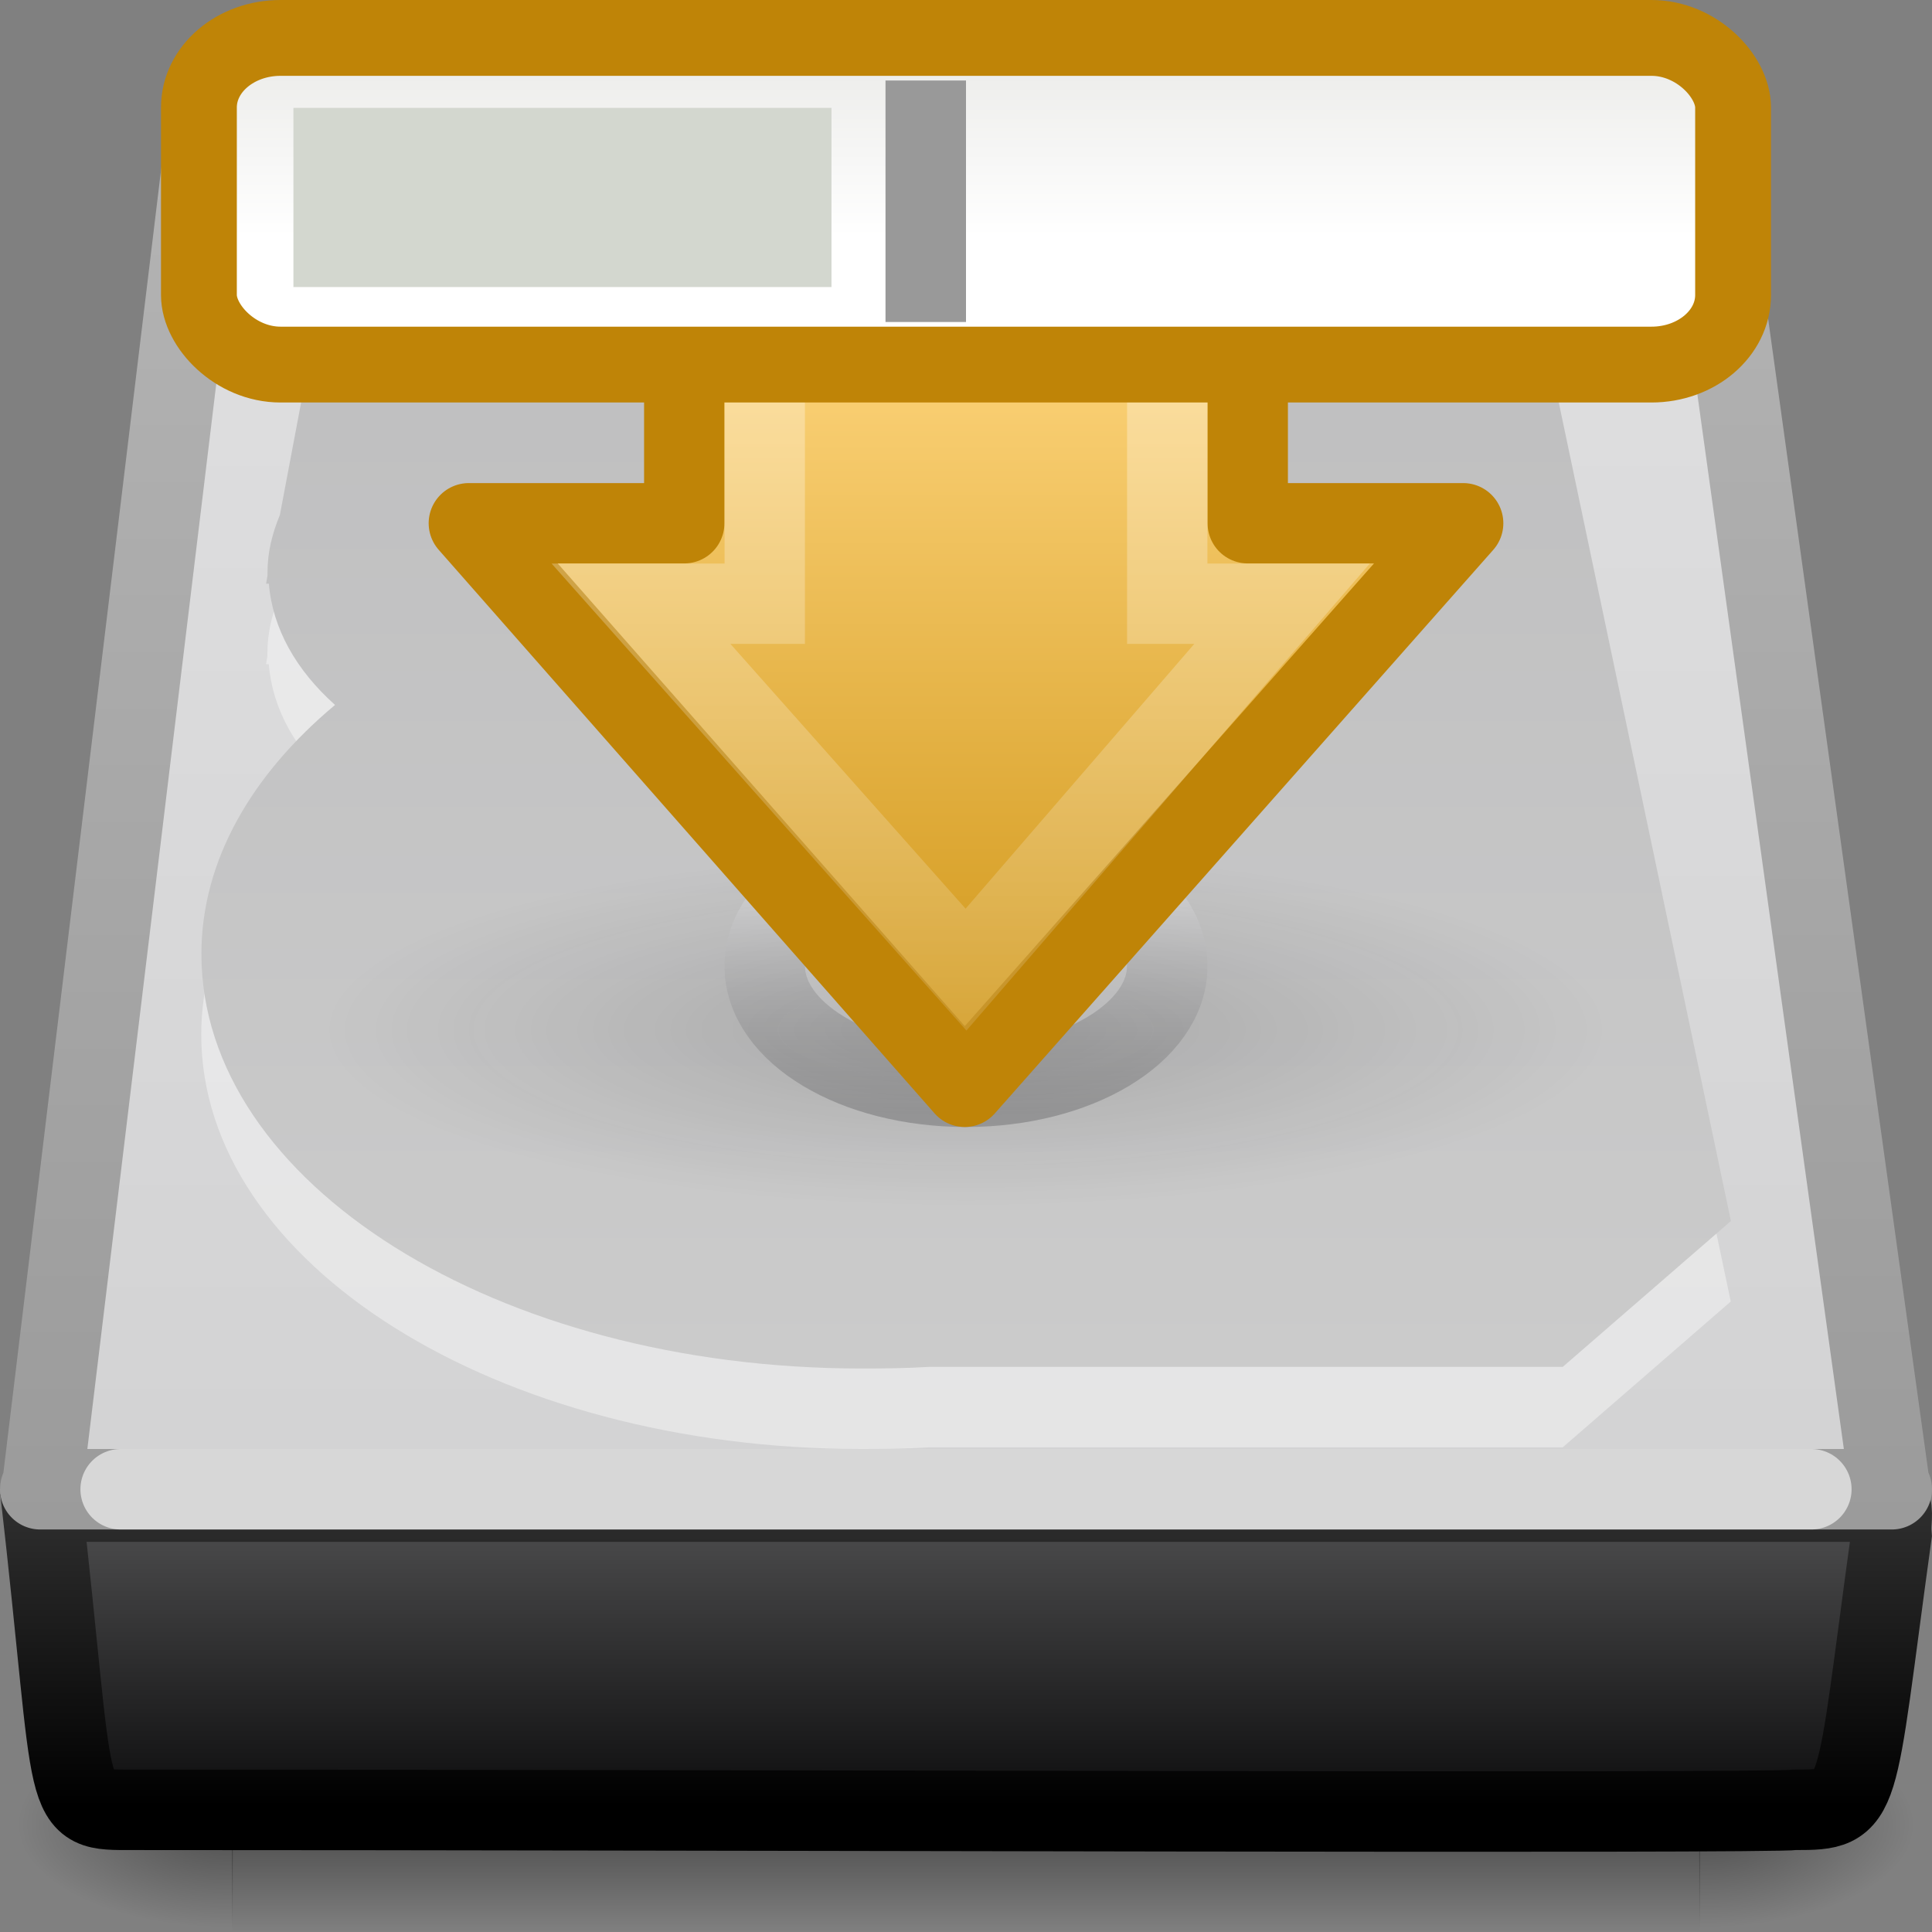 <?xml version="1.0" encoding="UTF-8" standalone="no"?>
<!-- Created with Inkscape (http://www.inkscape.org/) -->
<svg
   xmlns:svg="http://www.w3.org/2000/svg"
   xmlns="http://www.w3.org/2000/svg"
   xmlns:xlink="http://www.w3.org/1999/xlink"
   version="1.0"
   width="24"
   height="24"
   id="svg2">
  <rect width="100%" height="100%" fill="#808080" stroke="none"/>
  <defs
     id="defs4">
    <linearGradient
       id="linearGradient6451">
      <stop
         id="stop6453"
         style="stop-color:#eeeeec;stop-opacity:1"
         offset="0" />
      <stop
         id="stop6455"
         style="stop-color:#ffffff;stop-opacity:1"
         offset="1" />
    </linearGradient>
    <linearGradient
       x1="21.478"
       y1="1.685"
       x2="21.478"
       y2="6.575"
       id="linearGradient5605"
       xlink:href="#linearGradient6451"
       gradientUnits="userSpaceOnUse"
       gradientTransform="matrix(0.476,0,0,0.406,-36.625,-0.806)" />
    <linearGradient
       id="linearGradient3776">
      <stop
         id="stop3778"
         style="stop-color:#a0a0a1;stop-opacity:1"
         offset="0" />
      <stop
         id="stop3780"
         style="stop-color:#e0e0e1;stop-opacity:1"
         offset="1" />
    </linearGradient>
    <linearGradient
       x1="44.261"
       y1="53.952"
       x2="44.261"
       y2="28.3"
       id="linearGradient3373"
       xlink:href="#linearGradient3776"
       gradientUnits="userSpaceOnUse"
       gradientTransform="matrix(0.115,0,0,0.138,7.972,6.39)" />
    <linearGradient
       id="linearGradient7056-300">
      <stop
         id="stop3597"
         style="stop-color:#cbcbcb;stop-opacity:1"
         offset="0" />
      <stop
         id="stop3599"
         style="stop-color:#bdbdbe;stop-opacity:1"
         offset="1" />
    </linearGradient>
    <linearGradient
       x1="35.341"
       y1="37.031"
       x2="35.341"
       y2="13.9"
       id="linearGradient3371"
       xlink:href="#linearGradient7056-300"
       gradientUnits="userSpaceOnUse"
       gradientTransform="matrix(0.569,0,0,0.648,-4.844,-7.014)" />
    <linearGradient
       id="linearGradient3484">
      <stop
         id="stop3486"
         style="stop-color:#9b9b9b;stop-opacity:1"
         offset="0" />
      <stop
         id="stop3488"
         style="stop-color:#b6b6b6;stop-opacity:1"
         offset="1" />
    </linearGradient>
    <linearGradient
       x1="7.851"
       y1="19.968"
       x2="7.851"
       y2="7.035"
       id="linearGradient2561"
       xlink:href="#linearGradient3484"
       gradientUnits="userSpaceOnUse"
       gradientTransform="matrix(0.989,0,0,1.47,0.129,-10.339)" />
    <linearGradient
       id="linearGradient7056">
      <stop
         id="stop7064"
         style="stop-color:#e1e1e2;stop-opacity:1"
         offset="0" />
      <stop
         id="stop7060"
         style="stop-color:#d2d2d3;stop-opacity:1"
         offset="1" />
    </linearGradient>
    <linearGradient
       x1="-35.539"
       y1="-144.207"
       x2="-35.539"
       y2="-108.321"
       id="linearGradient2559"
       xlink:href="#linearGradient7056"
       gradientUnits="userSpaceOnUse"
       gradientTransform="matrix(0.362,0,0,0.533,27.69,76.91)" />
    <linearGradient
       id="linearGradient3341">
      <stop
         id="stop3343"
         style="stop-color:#333333;stop-opacity:1"
         offset="0" />
      <stop
         id="stop3345"
         style="stop-color:#000000;stop-opacity:1"
         offset="1" />
    </linearGradient>
    <linearGradient
       x1="27.567"
       y1="44.514"
       x2="27.567"
       y2="52.98"
       id="linearGradient2556"
       xlink:href="#linearGradient3341"
       gradientUnits="userSpaceOnUse"
       gradientTransform="matrix(0.366,0,0,0.481,0.297,-3.051)" />
    <linearGradient
       id="linearGradient2215">
      <stop
         id="stop2223"
         style="stop-color:#555556;stop-opacity:1"
         offset="0" />
      <stop
         id="stop2219"
         style="stop-color:#0c0c0d;stop-opacity:1"
         offset="1" />
    </linearGradient>
    <linearGradient
       x1="53.991"
       y1="87.896"
       x2="53.991"
       y2="104.281"
       id="linearGradient2553"
       xlink:href="#linearGradient2215"
       gradientUnits="userSpaceOnUse"
       gradientTransform="matrix(0.19,0,0,0.249,9.0799e-2,-3.485)" />
    <radialGradient
       cx="605.714"
       cy="486.648"
       r="117.143"
       fx="605.714"
       fy="486.648"
       id="radialGradient2564"
       xlink:href="#linearGradient5060"
       gradientUnits="userSpaceOnUse"
       gradientTransform="matrix(-2.2182621e-2,0,0,1.0859966e-2,16.259,17.381)" />
    <linearGradient
       id="linearGradient5060">
      <stop
         id="stop5062"
         style="stop-color:#000000;stop-opacity:1"
         offset="0" />
      <stop
         id="stop5064"
         style="stop-color:#000000;stop-opacity:0"
         offset="1" />
    </linearGradient>
    <radialGradient
       cx="605.714"
       cy="486.648"
       r="117.143"
       fx="605.714"
       fy="486.648"
       id="radialGradient2567"
       xlink:href="#linearGradient5060"
       gradientUnits="userSpaceOnUse"
       gradientTransform="matrix(2.2182621e-2,0,0,1.0859966e-2,7.741,17.381)" />
    <linearGradient
       id="linearGradient5048">
      <stop
         id="stop5050"
         style="stop-color:#000000;stop-opacity:0"
         offset="0" />
      <stop
         id="stop5056"
         style="stop-color:#000000;stop-opacity:1"
         offset="0.5" />
      <stop
         id="stop5052"
         style="stop-color:#000000;stop-opacity:0"
         offset="1" />
    </linearGradient>
    <linearGradient
       x1="302.857"
       y1="366.648"
       x2="302.857"
       y2="609.505"
       id="linearGradient2570"
       xlink:href="#linearGradient5048"
       gradientUnits="userSpaceOnUse"
       gradientTransform="matrix(3.7767752e-2,0,0,1.0859966e-2,-1.65,17.381)" />
    <linearGradient
       id="linearGradient4222">
      <stop
         id="stop4224"
         style="stop-color:#ffffff;stop-opacity:1"
         offset="0" />
      <stop
         id="stop4226"
         style="stop-color:#ffffff;stop-opacity:0"
         offset="1" />
    </linearGradient>
    <linearGradient
       x1="13.472"
       y1="25.411"
       x2="57.726"
       y2="25.411"
       id="linearGradient2509"
       xlink:href="#linearGradient4222"
       gradientUnits="userSpaceOnUse"
       gradientTransform="matrix(0,0.37,-0.362,0,17.508,-1.332)" />
    <linearGradient
       id="linearGradient4168">
      <stop
         id="stop4170"
         style="stop-color:#f8cd70;stop-opacity:1"
         offset="0" />
      <stop
         id="stop4172"
         style="stop-color:#cc9110;stop-opacity:1"
         offset="1" />
    </linearGradient>
    <linearGradient
       x1="28.315"
       y1="20.71"
       x2="0.816"
       y2="20.71"
       id="linearGradient2512"
       xlink:href="#linearGradient4168"
       gradientUnits="userSpaceOnUse"
       gradientTransform="matrix(0,-0.319,-0.313,0,15.486,15.086)" />
    <linearGradient
       id="linearGradient5105-262-943-861">
      <stop
         id="stop2487"
         style="stop-color:#0d0d0d;stop-opacity:1"
         offset="0" />
      <stop
         id="stop2489"
         style="stop-color:#0d0d0d;stop-opacity:0"
         offset="1" />
    </linearGradient>
    <radialGradient
       cx="11.25"
       cy="19.031"
       r="8.062"
       fx="11.25"
       fy="19.031"
       id="radialGradient2502"
       xlink:href="#linearGradient5105-262-943-861"
       gradientUnits="userSpaceOnUse"
       gradientTransform="matrix(1,0,0,0.283,0,13.646)" />
    <linearGradient
       x1="21.478"
       y1="1.685"
       x2="21.478"
       y2="6.575"
       id="linearGradient2930"
       xlink:href="#linearGradient6451"
       gradientUnits="userSpaceOnUse"
       gradientTransform="matrix(0.476,0,0,0.406,0.327,0.268)" />
  </defs>
  <g
     id="layer1">
    <g
       id="g2566">
      <rect
         width="18.236"
         height="2.637"
         x="2.882"
         y="21.363"
         id="rect2723"
         style="opacity:0.402;fill:url(#linearGradient2570);fill-opacity:1;fill-rule:nonzero;stroke:none;stroke-width:1;stroke-linecap:round;stroke-linejoin:miter;marker:none;marker-start:none;marker-mid:none;marker-end:none;stroke-miterlimit:4;stroke-dasharray:none;stroke-dashoffset:0;stroke-opacity:1;visibility:visible;display:inline;overflow:visible" />
      <path
         d="M 21.109,21.363 C 21.109,21.363 21.109,24 21.109,24 C 22.252,24.005 23.871,23.409 23.871,22.681 C 23.871,21.953 22.596,21.363 21.109,21.363 z"
         id="path2725"
         style="opacity:0.402;fill:url(#radialGradient2567);fill-opacity:1;fill-rule:nonzero;stroke:none;stroke-width:1;stroke-linecap:round;stroke-linejoin:miter;marker:none;marker-start:none;marker-mid:none;marker-end:none;stroke-miterlimit:4;stroke-dasharray:none;stroke-dashoffset:0;stroke-opacity:1;visibility:visible;display:inline;overflow:visible" />
      <path
         d="M 2.891,21.363 C 2.891,21.363 2.891,24 2.891,24 C 1.748,24.005 0.129,23.409 0.129,22.681 C 0.129,21.953 1.404,21.363 2.891,21.363 z"
         id="path2727"
         style="opacity:0.402;fill:url(#radialGradient2564);fill-opacity:1;fill-rule:nonzero;stroke:none;stroke-width:1;stroke-linecap:round;stroke-linejoin:miter;marker:none;marker-start:none;marker-mid:none;marker-end:none;stroke-miterlimit:4;stroke-dasharray:none;stroke-dashoffset:0;stroke-opacity:1;visibility:visible;display:inline;overflow:visible" />
      <path
         d="M 0.527,18.653 C 8.174,18.653 15.822,18.653 23.469,18.653 C 23.53,18.81 23.479,18.881 23.496,19.071 C 23.029,22.451 23.149,22.482 22.304,22.482 C 21.973,22.53 8.967,22.482 1.65,22.482 C 0.733,22.482 0.964,22.547 0.5,18.503 L 0.527,18.653 z"
         id="rect2992"
         style="fill:url(#linearGradient2553);fill-opacity:1;fill-rule:nonzero;stroke:url(#linearGradient2556);stroke-width:1;stroke-linecap:butt;stroke-linejoin:miter;marker:none;marker-start:none;marker-mid:none;marker-end:none;stroke-miterlimit:4;stroke-dasharray:none;stroke-dashoffset:0;stroke-opacity:1;visibility:visible;display:inline;overflow:visible;enable-background:accumulate" />
      <path
         d="M 2.524,1.949 L 0.523,18.483 C 0.508,18.483 0.5,18.488 0.5,18.5 L 23.5,18.5 C 23.5,18.488 23.492,18.483 23.477,18.483 L 21.134,1.615 C 21.134,1.615 20.846,0.5 19.739,0.5 C 18.684,0.5 5.105,0.5 3.994,0.5 C 2.83,0.5 2.524,1.949 2.524,1.949 z"
         id="rect2990"
         style="fill:url(#linearGradient2559);fill-opacity:1;fill-rule:nonzero;stroke:url(#linearGradient2561);stroke-width:1;stroke-linecap:round;stroke-linejoin:round;marker:none;marker-start:none;marker-mid:none;marker-end:none;stroke-miterlimit:4;stroke-dasharray:none;stroke-dashoffset:0;stroke-opacity:1;visibility:visible;display:inline;overflow:visible;enable-background:accumulate" />
      <path
         d="M 1.499,18.5 L 22.501,18.5"
         id="path2215"
         style="opacity:0.6;fill:none;fill-opacity:1;fill-rule:evenodd;stroke:#ffffff;stroke-width:1;stroke-linecap:round;stroke-linejoin:round;stroke-miterlimit:4;stroke-dasharray:none;stroke-opacity:1;display:inline" />
      <path
         d="M 5.667,3 L 4.109,4.038 L 3.476,7.396 C 3.38,7.627 3.322,7.859 3.322,8.109 C 3.322,8.122 3.321,8.135 3.322,8.149 L 3.305,8.251 C 3.316,8.252 3.327,8.25 3.339,8.251 C 3.384,8.81 3.678,9.326 4.16,9.757 C 3.127,10.62 2.5,11.688 2.5,12.851 C 2.5,15.698 6.172,18 10.699,18 C 10.982,18 11.262,17.997 11.538,17.98 L 19.412,17.98 L 21.5,16.168 L 18.95,4.038 L 17.358,3 L 5.667,3 z"
         id="path3365"
         style="opacity:0.4;fill:#ffffff;fill-opacity:1;fill-rule:nonzero;stroke:none;stroke-width:0.886;stroke-linecap:round;stroke-linejoin:round;marker:none;marker-start:none;marker-mid:none;marker-end:none;stroke-miterlimit:4;stroke-dasharray:none;stroke-dashoffset:0;stroke-opacity:1;visibility:visible;display:inline;overflow:visible;enable-background:accumulate" />
      <path
         d="M 5.668,2 L 4.111,3.038 L 3.477,6.396 C 3.382,6.627 3.323,6.859 3.323,7.109 C 3.323,7.122 3.323,7.135 3.323,7.149 L 3.306,7.251 C 3.318,7.252 3.329,7.25 3.34,7.251 C 3.386,7.81 3.68,8.326 4.162,8.757 C 3.129,9.62 2.502,10.688 2.502,11.851 C 2.502,14.698 6.173,17 10.701,17 C 10.984,17 11.264,16.997 11.539,16.98 L 19.413,16.98 L 21.502,15.168 L 18.951,3.038 L 17.359,2 L 5.668,2 z"
         id="path3367"
         style="fill:url(#linearGradient3371);fill-opacity:1;fill-rule:nonzero;stroke:none;stroke-width:0.886;stroke-linecap:round;stroke-linejoin:round;marker:none;marker-start:none;marker-mid:none;marker-end:none;stroke-miterlimit:4;stroke-dasharray:none;stroke-dashoffset:0;stroke-opacity:1;visibility:visible;display:inline;overflow:visible;enable-background:accumulate" />
      <path
         d="M 14.5,12 C 14.5,12.828 13.381,13.5 12,13.5 C 10.619,13.5 9.5,12.828 9.5,12 C 9.5,11.172 10.619,10.5 12,10.5 C 13.381,10.5 14.5,11.172 14.5,12 z"
         id="path3369"
         style="fill:#d4d4d5;fill-opacity:1;fill-rule:nonzero;stroke:url(#linearGradient3373);stroke-width:1;stroke-linecap:round;stroke-linejoin:round;marker:none;marker-start:none;marker-mid:none;marker-end:none;stroke-miterlimit:4;stroke-dasharray:none;stroke-dashoffset:0;stroke-opacity:1;visibility:visible;display:inline;overflow:visible;enable-background:accumulate" />
    </g>
    <g
       transform="translate(4,-1)"
       id="g2509">
      <path
         d="M 19.312,19.031 C 19.312,20.291 15.703,21.312 11.25,21.312 C 6.797,21.312 3.187,20.291 3.188,19.031 C 3.187,17.771 6.797,16.75 11.25,16.75 C 15.703,16.75 19.312,17.771 19.312,19.031 L 19.312,19.031 z"
         transform="matrix(0.992,0,0,0.964,-3.163,-4.553)"
         id="path4346"
         style="opacity:0.163;fill:url(#radialGradient2502);fill-opacity:1;fill-rule:nonzero;stroke:none;stroke-width:1;stroke-linecap:butt;stroke-linejoin:miter;marker:none;marker-start:none;marker-mid:none;marker-end:none;stroke-miterlimit:4;stroke-dasharray:none;stroke-dashoffset:0;stroke-opacity:1;visibility:visible;display:inline;overflow:visible" />
      <path
         d="M 14.176,7.5 L 7.984,14.501 L 1.824,7.5 L 4.5,7.5 L 4.5,1.499 L 11.5,1.499 L 11.5,7.5 L 14.176,7.5 z"
         id="path3288"
         style="fill:url(#linearGradient2512);fill-opacity:1;fill-rule:nonzero;stroke:#bf8407;stroke-width:0.998;stroke-linecap:round;stroke-linejoin:round;marker:none;marker-start:none;marker-mid:none;marker-end:none;stroke-miterlimit:4;stroke-dasharray:none;stroke-dashoffset:0;stroke-opacity:1;visibility:visible;display:inline;overflow:visible" />
      <path
         d="M 11.926,8.5 L 8,13.045 L 3.963,8.5 L 5.5,8.5 L 5.5,2.5 L 10.5,2.5 L 10.5,8.5 L 11.926,8.5 z"
         id="path3290"
         style="opacity:0.354;fill:none;fill-opacity:1;fill-rule:nonzero;stroke:url(#linearGradient2509);stroke-width:0.998;stroke-linecap:butt;stroke-linejoin:miter;marker:none;marker-start:none;marker-mid:none;marker-end:none;stroke-miterlimit:4;stroke-dasharray:none;stroke-dashoffset:0;stroke-opacity:1;visibility:visible;display:inline;overflow:visible" />
    </g>
    <rect
       width="19.058"
       height="4.058"
       rx="1.014"
       ry="0.864"
       x="2.471"
       y="0.471"
       id="rect5480"
       style="fill:url(#linearGradient2930);fill-opacity:1;stroke:#bf8407;stroke-width:0.942;stroke-linecap:butt;stroke-linejoin:miter;stroke-miterlimit:4;stroke-dasharray:none;stroke-dashoffset:0;stroke-opacity:1;display:inline" />
    <rect
       width="6.684"
       height="2.226"
       x="3.645"
       y="1.34"
       id="rect6467"
       style="fill:#d3d7cf;fill-opacity:1;stroke:none;stroke-width:1;stroke-linecap:butt;stroke-linejoin:miter;stroke-miterlimit:4;stroke-dasharray:none;stroke-dashoffset:0;stroke-opacity:1;display:inline" />
    <rect
       width="1"
       height="3"
       x="11"
       y="1"
       id="rect6469"
       style="fill:#999999;fill-opacity:1;stroke:none;stroke-width:1;stroke-linecap:butt;stroke-linejoin:miter;stroke-miterlimit:4;stroke-dasharray:none;stroke-dashoffset:0;stroke-opacity:1;display:inline" />
  </g>
</svg>
